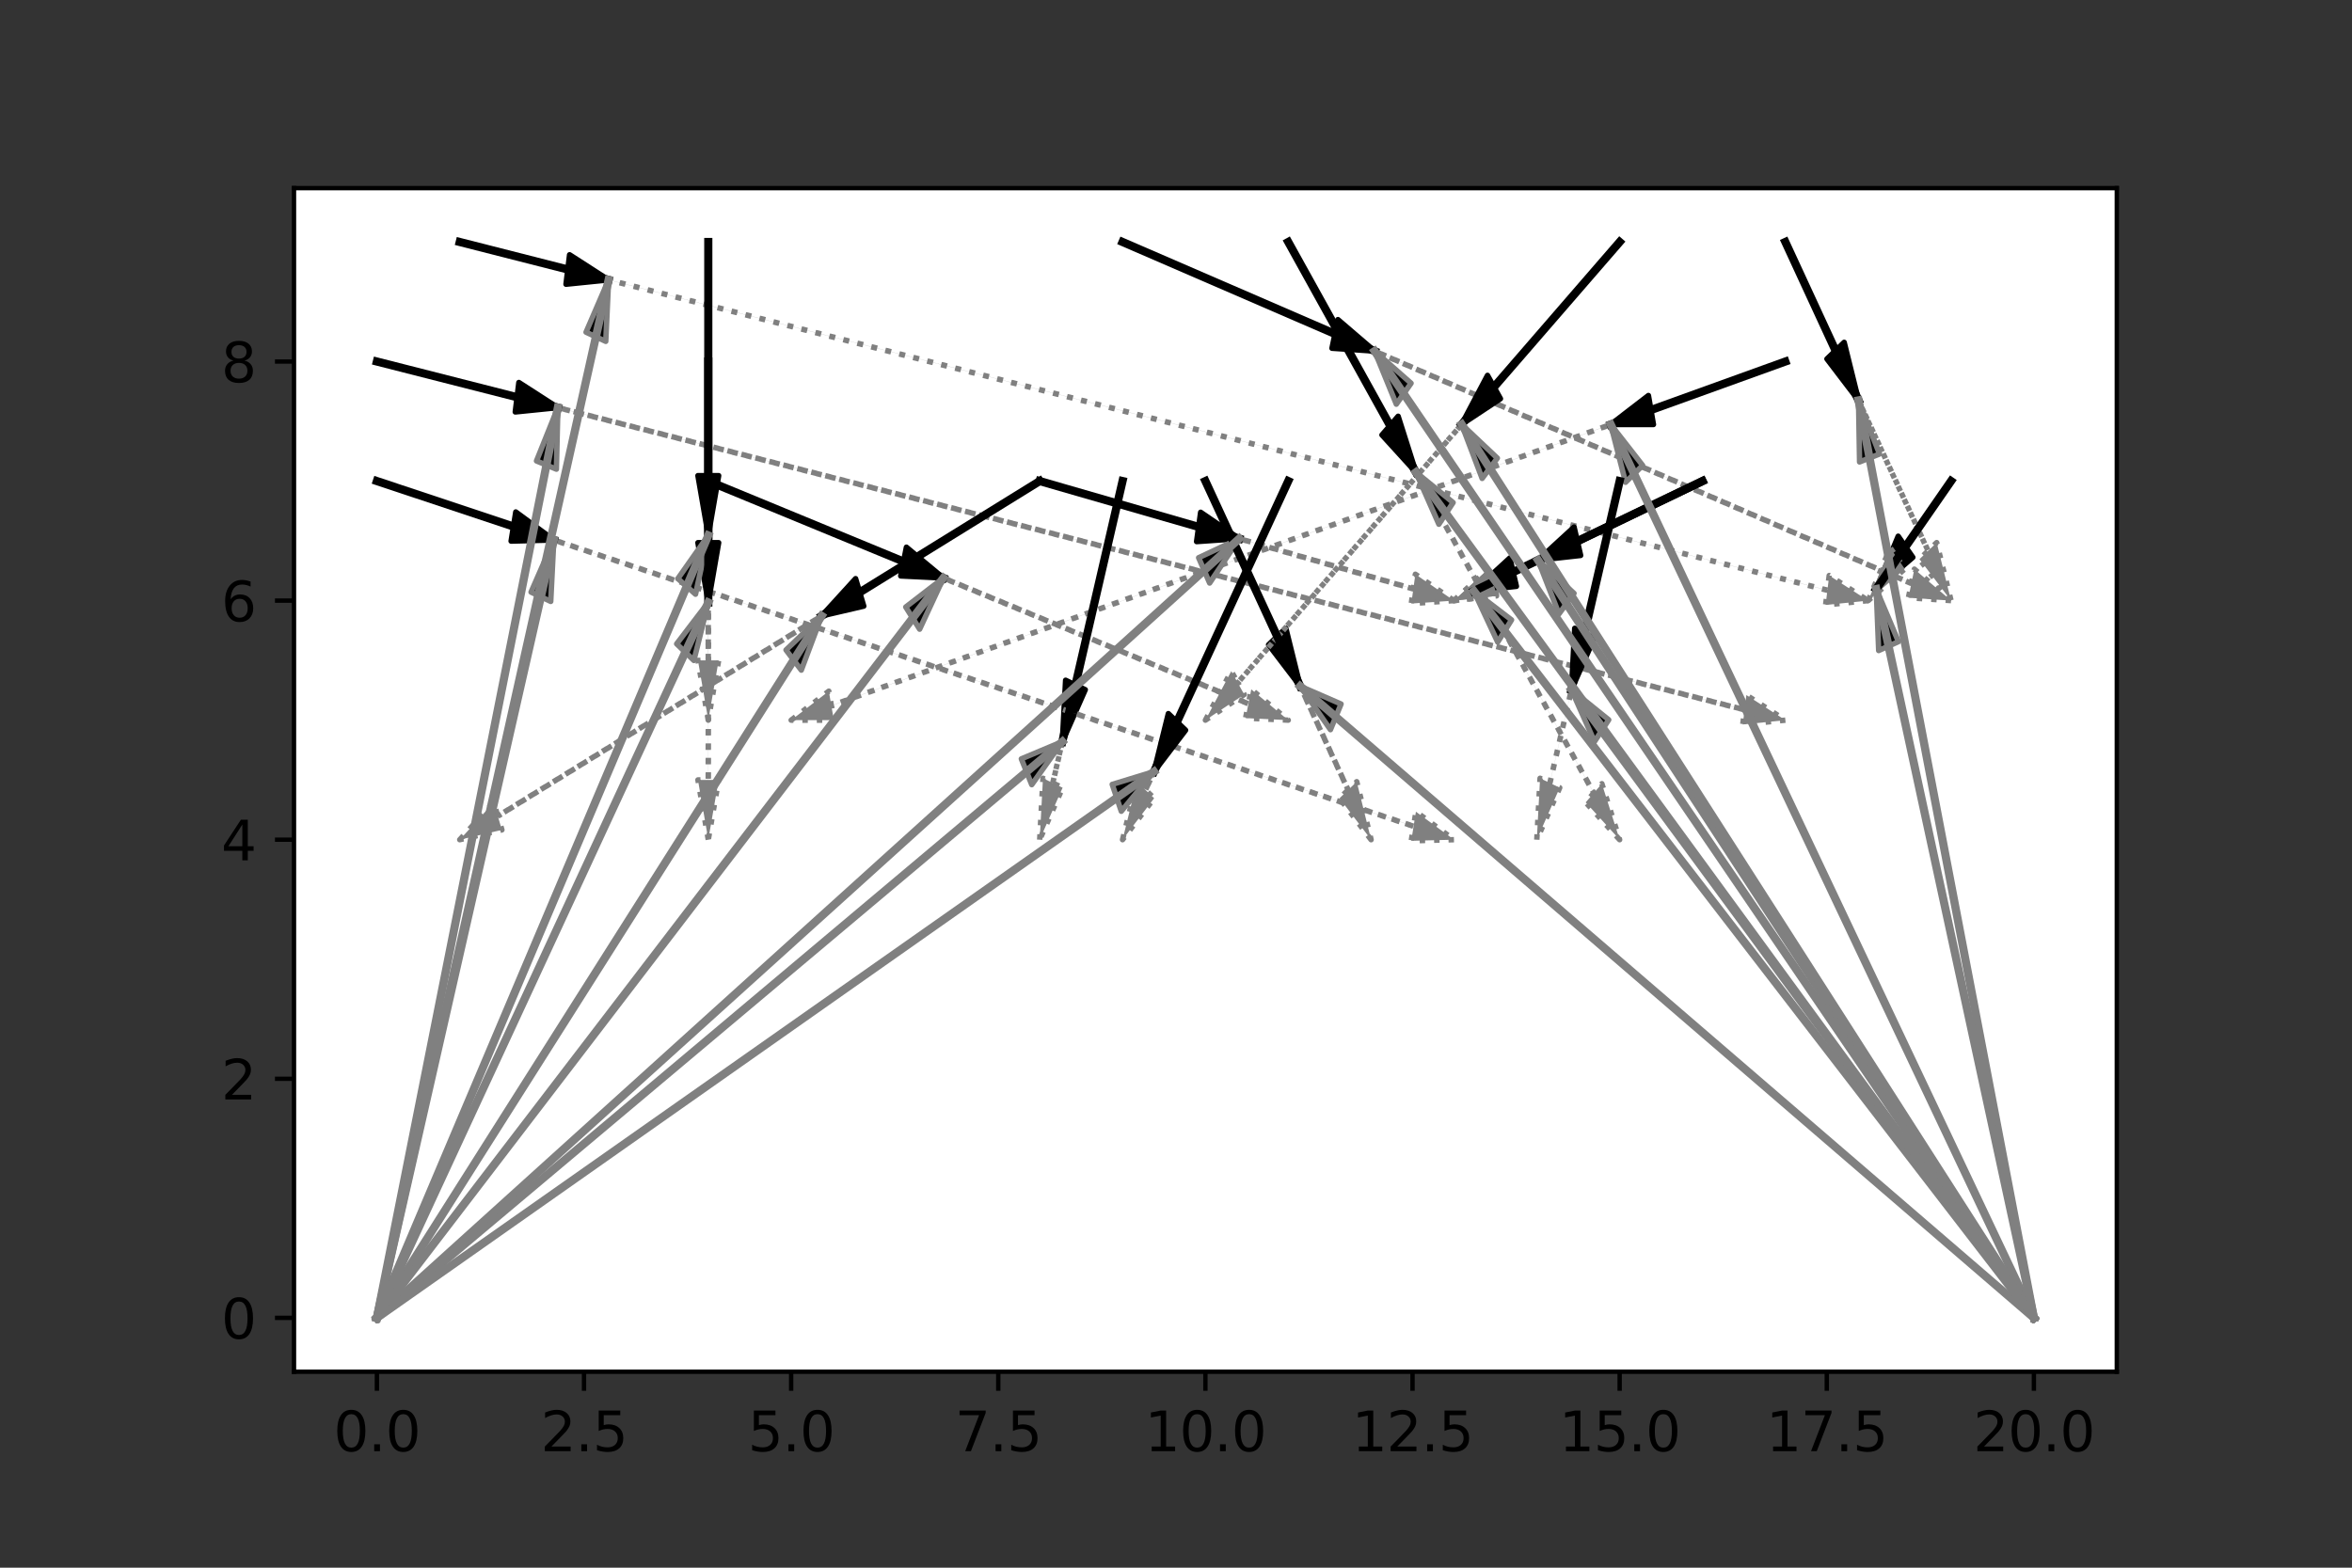 <?xml version="1.0" encoding="utf-8" standalone="no"?>
<!DOCTYPE svg PUBLIC "-//W3C//DTD SVG 1.1//EN"
  "http://www.w3.org/Graphics/SVG/1.1/DTD/svg11.dtd">
<svg xmlns:xlink="http://www.w3.org/1999/xlink" width="432pt" height="288pt" viewBox="0 0 432 288" xmlns="http://www.w3.org/2000/svg" version="1.1">
 <rect x="0" y="0" width="432" height="288" fill="#333333" stroke="none"/>
 <defs>
  <style type="text/css">*{stroke-linejoin: round; stroke-linecap: butt}</style>
 </defs>
 <g id="figure_1">
  <g id="patch_1">
   <path d="M 0 288 
L 432 288 
L 432 0 
L 0 0 
L 0 288 
z
" style="fill: none"/>
  </g>
  <g id="axes_1">
   <g id="patch_2">
    <path d="M 54 252 
L 388.8 252 
L 388.8 34.56 
L 54 34.56 
z
" style="fill: #ffffff"/>
   </g>
   <g id="patch_3">
    <path d="M 195.124 136.254 
L 195.726 124.969 
L 197.523 125.834 
L 206.175 88.374 
L 206.19 88.381 
L 197.538 125.84 
L 199.335 126.705 
z
" clip-path="url(#p46e786ad56)" style="stroke: #000000; stroke-linejoin: miter"/>
   </g>
   <g id="patch_4">
    <path d="M 190.965 154.261 
L 191.567 142.976 
L 193.364 143.84 
L 195.117 136.251 
L 195.131 136.258 
L 193.378 143.847 
L 195.176 144.712 
z
" clip-path="url(#p46e786ad56)" style="fill: #808080; stroke-dasharray: 1,1.65; stroke-dashoffset: 0; stroke: #808080; stroke-linejoin: miter"/>
   </g>
   <g id="patch_5">
    <path d="M 130.095 98.362 
L 128.193 87.381 
L 130.088 87.381 
L 130.088 44.454 
L 130.103 44.454 
L 130.103 87.381 
L 131.997 87.381 
z
" clip-path="url(#p46e786ad56)" style="stroke: #000000; stroke-linejoin: miter"/>
   </g>
   <g id="patch_6">
    <path d="M 130.095 132.3 
L 128.193 121.319 
L 130.088 121.319 
L 130.088 98.362 
L 130.103 98.362 
L 130.103 121.319 
L 131.997 121.319 
z
" clip-path="url(#p46e786ad56)" style="fill: #808080; stroke-dasharray: 1,1.65; stroke-dashoffset: 0; stroke: #808080; stroke-linejoin: miter"/>
   </g>
   <g id="patch_7">
    <path d="M 102.465 74.881 
L 94.642 75.676 
L 94.971 72.984 
L 69.224 66.427 
L 69.227 66.405 
L 94.973 72.962 
L 95.303 70.269 
z
" clip-path="url(#p46e786ad56)" style="stroke: #000000; stroke-linejoin: miter"/>
   </g>
   <g id="patch_8">
    <path d="M 327.922 132.3 
L 320.099 133.095 
L 320.428 130.402 
L 102.464 74.892 
L 102.466 74.87 
L 320.431 130.381 
L 320.76 127.688 
z
" clip-path="url(#p46e786ad56)" style="fill: #808080; stroke-dasharray: 1,1.65; stroke-dashoffset: 0; stroke: #808080; stroke-linejoin: miter"/>
   </g>
   <g id="patch_9">
    <path d="M 227.617 98.956 
L 219.783 99.494 
L 220.154 96.813 
L 190.964 88.388 
L 190.967 88.366 
L 220.157 96.792 
L 220.529 94.111 
z
" clip-path="url(#p46e786ad56)" style="stroke: #000000; stroke-linejoin: miter"/>
   </g>
   <g id="patch_10">
    <path d="M 267.052 110.338 
L 259.218 110.877 
L 259.59 108.196 
L 227.615 98.967 
L 227.618 98.945 
L 259.593 108.174 
L 259.964 105.493 
z
" clip-path="url(#p46e786ad56)" style="fill: #808080; stroke-dasharray: 1,1.65; stroke-dashoffset: 0; stroke: #808080; stroke-linejoin: miter"/>
   </g>
   <g id="patch_11">
    <path d="M 101.721 99.2 
L 93.88 99.405 
L 94.306 96.741 
L 69.224 88.388 
L 69.227 88.366 
L 94.309 96.72 
L 94.735 94.056 
z
" clip-path="url(#p46e786ad56)" style="stroke: #000000; stroke-linejoin: miter"/>
   </g>
   <g id="patch_12">
    <path d="M 267.052 154.261 
L 259.211 154.467 
L 259.637 151.803 
L 101.72 99.21 
L 101.723 99.189 
L 259.64 151.781 
L 260.066 149.117 
z
" clip-path="url(#p46e786ad56)" style="fill: #808080; stroke-dasharray: 1,1.65; stroke-dashoffset: 0; stroke: #808080; stroke-linejoin: miter"/>
   </g>
   <g id="patch_13">
    <path d="M 150.907 113.153 
L 157.151 106.305 
L 157.897 108.818 
L 190.962 88.367 
L 190.968 88.387 
L 157.903 108.838 
L 158.649 111.351 
z
" clip-path="url(#p46e786ad56)" style="stroke: #000000; stroke-linejoin: miter"/>
   </g>
   <g id="patch_14">
    <path d="M 84.443 154.261 
L 90.687 147.412 
L 91.433 149.926 
L 150.904 113.143 
L 150.91 113.163 
L 91.439 149.946 
L 92.186 152.459 
z
" clip-path="url(#p46e786ad56)" style="fill: #808080; stroke-dasharray: 1,1.65; stroke-dashoffset: 0; stroke: #808080; stroke-linejoin: miter"/>
   </g>
   <g id="patch_15">
    <path d="M 130.095 110.679 
L 128.193 99.698 
L 130.088 99.698 
L 130.088 66.416 
L 130.103 66.416 
L 130.103 99.698 
L 131.997 99.698 
z
" clip-path="url(#p46e786ad56)" style="stroke: #000000; stroke-linejoin: miter"/>
   </g>
   <g id="patch_16">
    <path d="M 130.095 154.261 
L 128.193 143.28 
L 130.088 143.28 
L 130.088 110.679 
L 130.103 110.679 
L 130.103 143.28 
L 131.997 143.28 
z
" clip-path="url(#p46e786ad56)" style="fill: #808080; stroke-dasharray: 1,1.65; stroke-dashoffset: 0; stroke: #808080; stroke-linejoin: miter"/>
   </g>
   <g id="patch_17">
    <path d="M 173.279 106.183 
L 165.44 105.806 
L 165.961 103.177 
L 130.093 88.388 
L 130.097 88.367 
L 165.965 103.156 
L 166.485 100.527 
z
" clip-path="url(#p46e786ad56)" style="stroke: #000000; stroke-linejoin: miter"/>
   </g>
   <g id="patch_18">
    <path d="M 236.617 132.3 
L 228.779 131.923 
L 229.299 129.294 
L 173.277 106.194 
L 173.281 106.173 
L 229.304 129.273 
L 229.824 126.644 
z
" clip-path="url(#p46e786ad56)" style="fill: #808080; stroke-dasharray: 1,1.65; stroke-dashoffset: 0; stroke: #808080; stroke-linejoin: miter"/>
   </g>
   <g id="patch_19">
    <path d="M 211.958 141.758 
L 214.596 131.099 
L 216.172 132.616 
L 236.611 88.371 
L 236.624 88.383 
L 216.185 132.628 
L 217.761 134.145 
z
" clip-path="url(#p46e786ad56)" style="stroke: #000000; stroke-linejoin: miter"/>
   </g>
   <g id="patch_20">
    <path d="M 206.183 154.261 
L 208.82 143.602 
L 210.397 145.119 
L 211.952 141.752 
L 211.964 141.765 
L 210.409 145.131 
L 211.986 146.647 
z
" clip-path="url(#p46e786ad56)" style="fill: #808080; stroke-dasharray: 1,1.65; stroke-dashoffset: 0; stroke: #808080; stroke-linejoin: miter"/>
   </g>
   <g id="patch_21">
    <path d="M 111.784 51.418 
L 103.96 52.213 
L 104.29 49.52 
L 84.442 44.465 
L 84.444 44.444 
L 104.292 49.498 
L 104.621 46.806 
z
" clip-path="url(#p46e786ad56)" style="stroke: #000000; stroke-linejoin: miter"/>
   </g>
   <g id="patch_22">
    <path d="M 343.14 110.338 
L 335.316 111.134 
L 335.645 108.441 
L 111.783 51.428 
L 111.785 51.407 
L 335.648 108.419 
L 335.977 105.727 
z
" clip-path="url(#p46e786ad56)" style="fill: #808080; stroke-dasharray: 1,1.65; stroke-dashoffset: 0; stroke: #808080; stroke-linejoin: miter"/>
   </g>
   <g id="patch_23">
    <path d="M 288.634 126.709 
L 289.235 115.424 
L 291.032 116.288 
L 297.48 88.374 
L 297.494 88.381 
L 291.047 116.295 
L 292.844 117.16 
z
" clip-path="url(#p46e786ad56)" style="stroke: #000000; stroke-linejoin: miter"/>
   </g>
   <g id="patch_24">
    <path d="M 282.27 154.261 
L 282.871 142.976 
L 284.669 143.84 
L 288.626 126.705 
L 288.641 126.712 
L 284.683 143.847 
L 286.48 144.712 
z
" clip-path="url(#p46e786ad56)" style="fill: #808080; stroke-dasharray: 1,1.65; stroke-dashoffset: 0; stroke: #808080; stroke-linejoin: miter"/>
   </g>
   <g id="patch_25">
    <path d="M 341.363 73.551 
L 335.56 65.937 
L 337.136 64.421 
L 327.916 44.461 
L 327.928 44.448 
L 337.149 64.408 
L 338.725 62.892 
z
" clip-path="url(#p46e786ad56)" style="stroke: #000000; stroke-linejoin: miter"/>
   </g>
   <g id="patch_26">
    <path d="M 358.357 110.338 
L 352.554 102.725 
L 354.13 101.208 
L 341.357 73.557 
L 341.37 73.545 
L 354.143 101.196 
L 355.719 99.679 
z
" clip-path="url(#p46e786ad56)" style="fill: #808080; stroke-dasharray: 1,1.65; stroke-dashoffset: 0; stroke: #808080; stroke-linejoin: miter"/>
   </g>
   <g id="patch_27">
    <path d="M 282.501 102.907 
L 289.118 96.83 
L 289.717 99.424 
L 312.702 88.367 
L 312.707 88.388 
L 289.722 99.445 
L 290.321 102.039 
z
" clip-path="url(#p46e786ad56)" style="stroke: #000000; stroke-linejoin: miter"/>
   </g>
   <g id="patch_28">
    <path d="M 267.052 110.338 
L 273.669 104.262 
L 274.268 106.856 
L 282.498 102.896 
L 282.503 102.917 
L 274.273 106.876 
L 274.872 109.47 
z
" clip-path="url(#p46e786ad56)" style="fill: #808080; stroke-dasharray: 1,1.65; stroke-dashoffset: 0; stroke: #808080; stroke-linejoin: miter"/>
   </g>
   <g id="patch_29">
    <path d="M 295.85 77.987 
L 302.771 72.661 
L 303.23 75.313 
L 327.92 66.405 
L 327.924 66.426 
L 303.234 75.334 
L 303.693 77.987 
z
" clip-path="url(#p46e786ad56)" style="stroke: #000000; stroke-linejoin: miter"/>
   </g>
   <g id="patch_30">
    <path d="M 145.313 132.3 
L 152.233 126.973 
L 152.692 129.626 
L 295.849 77.976 
L 295.852 77.998 
L 152.696 129.647 
L 153.156 132.3 
z
" clip-path="url(#p46e786ad56)" style="fill: #808080; stroke-dasharray: 1,1.65; stroke-dashoffset: 0; stroke: #808080; stroke-linejoin: miter"/>
   </g>
   <g id="patch_31">
    <path d="M 252.486 64.501 
L 244.651 63.975 
L 245.196 61.357 
L 206.18 44.465 
L 206.185 44.444 
L 245.2 61.336 
L 245.744 58.717 
z
" clip-path="url(#p46e786ad56)" style="stroke: #000000; stroke-linejoin: miter"/>
   </g>
   <g id="patch_32">
    <path d="M 358.357 110.338 
L 350.523 109.813 
L 351.067 107.194 
L 252.483 64.512 
L 252.488 64.491 
L 351.071 107.173 
L 351.616 104.554 
z
" clip-path="url(#p46e786ad56)" style="fill: #808080; stroke-dasharray: 1,1.65; stroke-dashoffset: 0; stroke: #808080; stroke-linejoin: miter"/>
   </g>
   <g id="patch_33">
    <path d="M 238.81 126.065 
L 233.006 118.451 
L 234.583 116.935 
L 221.394 88.383 
L 221.406 88.371 
L 234.596 116.922 
L 236.172 115.406 
z
" clip-path="url(#p46e786ad56)" style="stroke: #000000; stroke-linejoin: miter"/>
   </g>
   <g id="patch_34">
    <path d="M 251.835 154.261 
L 246.032 146.647 
L 247.608 145.131 
L 238.803 126.071 
L 238.816 126.059 
L 247.621 145.119 
L 249.197 143.602 
z
" clip-path="url(#p46e786ad56)" style="fill: #808080; stroke-dasharray: 1,1.65; stroke-dashoffset: 0; stroke: #808080; stroke-linejoin: miter"/>
   </g>
   <g id="patch_35">
    <path d="M 344.612 108.214 
L 348.647 98.508 
L 349.987 100.441 
L 358.352 88.369 
L 358.362 88.385 
L 349.997 100.457 
L 351.337 102.39 
z
" clip-path="url(#p46e786ad56)" style="stroke: #000000; stroke-linejoin: miter"/>
   </g>
   <g id="patch_36">
    <path d="M 343.14 110.338 
L 347.175 100.633 
L 348.514 102.566 
L 344.607 108.206 
L 344.617 108.221 
L 348.525 102.582 
L 349.865 104.515 
z
" clip-path="url(#p46e786ad56)" style="fill: #808080; stroke-dasharray: 1,1.65; stroke-dashoffset: 0; stroke: #808080; stroke-linejoin: miter"/>
   </g>
   <g id="patch_37">
    <path d="M 270.702 108.583 
L 277.319 102.506 
L 277.918 105.1 
L 312.702 88.367 
L 312.707 88.388 
L 277.923 105.121 
L 278.522 107.715 
z
" clip-path="url(#p46e786ad56)" style="stroke: #000000; stroke-linejoin: miter"/>
   </g>
   <g id="patch_38">
    <path d="M 267.052 110.338 
L 273.669 104.262 
L 274.268 106.856 
L 270.7 108.572 
L 270.705 108.593 
L 274.273 106.876 
L 274.872 109.47 
z
" clip-path="url(#p46e786ad56)" style="fill: #808080; stroke-dasharray: 1,1.65; stroke-dashoffset: 0; stroke: #808080; stroke-linejoin: miter"/>
   </g>
   <g id="patch_39">
    <path d="M 268.463 77.964 
L 273.216 68.96 
L 274.4 71.095 
L 297.482 44.446 
L 297.492 44.463 
L 274.409 71.113 
L 275.593 73.248 
z
" clip-path="url(#p46e786ad56)" style="stroke: #000000; stroke-linejoin: miter"/>
   </g>
   <g id="patch_40">
    <path d="M 221.4 132.3 
L 226.153 123.297 
L 227.337 125.432 
L 268.459 77.955 
L 268.468 77.972 
L 227.346 125.449 
L 228.53 127.584 
z
" clip-path="url(#p46e786ad56)" style="fill: #808080; stroke-dasharray: 1,1.65; stroke-dashoffset: 0; stroke: #808080; stroke-linejoin: miter"/>
   </g>
   <g id="patch_41">
    <path d="M 260.07 86.762 
L 253.832 79.903 
L 255.311 78.195 
L 236.611 44.461 
L 236.623 44.448 
L 255.323 78.181 
L 256.802 76.473 
z
" clip-path="url(#p46e786ad56)" style="stroke: #000000; stroke-linejoin: miter"/>
   </g>
   <g id="patch_42">
    <path d="M 297.487 154.261 
L 291.249 147.402 
L 292.728 145.694 
L 260.064 86.769 
L 260.076 86.755 
L 292.74 145.68 
L 294.219 143.972 
z
" clip-path="url(#p46e786ad56)" style="fill: #808080; stroke-dasharray: 1,1.65; stroke-dashoffset: 0; stroke: #808080; stroke-linejoin: miter"/>
   </g>
   <g id="patch_43">
    <path d="M 195.124 136.254 
L 189.507 144.154 
L 188.554 141.791 
L 69.229 242.116 
L 69.222 242.097 
L 188.546 141.772 
L 187.592 139.41 
z
" clip-path="url(#p46e786ad56)" style="stroke: #808080; stroke-linejoin: miter"/>
   </g>
   <g id="patch_44">
    <path d="M 130.095 98.362 
L 127.751 109.163 
L 126.134 107.737 
L 69.232 242.112 
L 69.219 242.101 
L 126.121 107.726 
L 124.505 106.3 
z
" clip-path="url(#p46e786ad56)" style="stroke: #808080; stroke-linejoin: miter"/>
   </g>
   <g id="patch_45">
    <path d="M 102.465 74.881 
L 102.195 86.193 
L 100.374 85.439 
L 69.233 242.11 
L 69.218 242.103 
L 100.36 85.433 
L 98.539 84.679 
z
" clip-path="url(#p46e786ad56)" style="stroke: #808080; stroke-linejoin: miter"/>
   </g>
   <g id="patch_46">
    <path d="M 227.617 98.956 
L 222.178 107.111 
L 221.172 104.793 
L 69.23 242.116 
L 69.221 242.097 
L 221.164 104.775 
L 220.158 102.457 
z
" clip-path="url(#p46e786ad56)" style="stroke: #808080; stroke-linejoin: miter"/>
   </g>
   <g id="patch_47">
    <path d="M 101.721 99.2 
L 101.156 110.489 
L 99.356 109.636 
L 69.233 242.11 
L 69.218 242.103 
L 99.342 109.629 
L 97.542 108.777 
z
" clip-path="url(#p46e786ad56)" style="stroke: #808080; stroke-linejoin: miter"/>
   </g>
   <g id="patch_48">
    <path d="M 150.907 113.153 
L 147.177 123.11 
L 145.779 121.265 
L 69.231 242.114 
L 69.22 242.099 
L 145.767 121.251 
L 144.369 119.406 
z
" clip-path="url(#p46e786ad56)" style="stroke: #808080; stroke-linejoin: miter"/>
   </g>
   <g id="patch_49">
    <path d="M 130.095 110.679 
L 127.449 121.334 
L 125.873 119.814 
L 69.232 242.113 
L 69.219 242.1 
L 125.861 119.802 
L 124.286 118.283 
z
" clip-path="url(#p46e786ad56)" style="stroke: #808080; stroke-linejoin: miter"/>
   </g>
   <g id="patch_50">
    <path d="M 173.279 106.183 
L 168.914 115.587 
L 167.643 113.56 
L 69.231 242.115 
L 69.22 242.098 
L 167.633 113.544 
L 166.361 111.517 
z
" clip-path="url(#p46e786ad56)" style="stroke: #808080; stroke-linejoin: miter"/>
   </g>
   <g id="patch_51">
    <path d="M 211.958 141.758 
L 205.951 149.035 
L 205.121 146.577 
L 69.229 242.116 
L 69.222 242.097 
L 205.115 146.558 
L 204.285 144.1 
z
" clip-path="url(#p46e786ad56)" style="stroke: #808080; stroke-linejoin: miter"/>
   </g>
   <g id="patch_52">
    <path d="M 111.784 51.418 
L 111.262 62.711 
L 109.458 61.873 
L 69.233 242.11 
L 69.218 242.103 
L 109.444 61.866 
L 107.641 61.028 
z
" clip-path="url(#p46e786ad56)" style="stroke: #808080; stroke-linejoin: miter"/>
   </g>
   <g id="patch_53">
    <path d="M 288.634 126.709 
L 295.478 132.237 
L 294.179 134.227 
L 373.58 242.098 
L 373.569 242.114 
L 294.169 134.243 
L 292.87 136.234 
z
" clip-path="url(#p46e786ad56)" style="stroke: #808080; stroke-linejoin: miter"/>
   </g>
   <g id="patch_54">
    <path d="M 341.363 73.551 
L 345.22 83.407 
L 343.393 84.134 
L 373.582 242.104 
L 373.567 242.109 
L 343.379 84.139 
L 341.552 84.866 
z
" clip-path="url(#p46e786ad56)" style="stroke: #808080; stroke-linejoin: miter"/>
   </g>
   <g id="patch_55">
    <path d="M 282.501 102.907 
L 289.108 109.006 
L 287.73 110.883 
L 373.58 242.099 
L 373.569 242.114 
L 287.719 110.898 
L 286.341 112.776 
z
" clip-path="url(#p46e786ad56)" style="stroke: #808080; stroke-linejoin: miter"/>
   </g>
   <g id="patch_56">
    <path d="M 295.85 77.987 
L 301.714 85.504 
L 300.15 87.046 
L 373.581 242.1 
L 373.568 242.113 
L 300.137 87.059 
L 298.573 88.602 
z
" clip-path="url(#p46e786ad56)" style="stroke: #808080; stroke-linejoin: miter"/>
   </g>
   <g id="patch_57">
    <path d="M 252.486 64.501 
L 259.178 70.403 
L 257.827 72.321 
L 373.58 242.099 
L 373.569 242.114 
L 257.817 72.336 
L 256.466 74.254 
z
" clip-path="url(#p46e786ad56)" style="stroke: #808080; stroke-linejoin: miter"/>
   </g>
   <g id="patch_58">
    <path d="M 238.81 126.065 
L 246.318 129.334 
L 245.348 131.682 
L 373.578 242.097 
L 373.571 242.116 
L 245.34 131.701 
L 244.369 134.049 
z
" clip-path="url(#p46e786ad56)" style="stroke: #808080; stroke-linejoin: miter"/>
   </g>
   <g id="patch_59">
    <path d="M 344.612 108.214 
L 348.695 117.877 
L 346.887 118.692 
L 373.582 242.103 
L 373.567 242.11 
L 346.872 118.699 
L 345.063 119.513 
z
" clip-path="url(#p46e786ad56)" style="stroke: #808080; stroke-linejoin: miter"/>
   </g>
   <g id="patch_60">
    <path d="M 270.702 108.583 
L 277.631 113.884 
L 276.365 115.917 
L 373.58 242.098 
L 373.569 242.115 
L 276.354 115.934 
L 275.087 117.967 
z
" clip-path="url(#p46e786ad56)" style="stroke: #808080; stroke-linejoin: miter"/>
   </g>
   <g id="patch_61">
    <path d="M 268.463 77.964 
L 275.024 84.165 
L 273.633 86.02 
L 373.58 242.099 
L 373.569 242.114 
L 273.622 86.035 
L 272.23 87.891 
z
" clip-path="url(#p46e786ad56)" style="stroke: #808080; stroke-linejoin: miter"/>
   </g>
   <g id="patch_62">
    <path d="M 260.07 86.762 
L 266.9 92.326 
L 265.596 94.31 
L 373.58 242.099 
L 373.569 242.114 
L 265.586 94.326 
L 264.282 96.31 
z
" clip-path="url(#p46e786ad56)" style="stroke: #808080; stroke-linejoin: miter"/>
   </g>
   <g id="matplotlib.axis_1">
    <g id="xtick_1">
     <g id="line2d_1">
      <defs>
       <path id="mc07f6ea174" d="M 0 0 
L 0 3.5 
" style="stroke: #000000; stroke-width: 0.8"/>
      </defs>
      <g>
       <use xlink:href="#mc07f6ea174" x="69.225" y="252" style="stroke: #000000; stroke-width: 0.8"/>
      </g>
     </g>
     <g id="text_1">
      <!-- 0.0 -->
      <g transform="translate(61.274 266.598)scale(0.1 -0.1)">
       <defs>
        <path id="DejaVuSans-30" d="M 2034 4250 
Q 1547 4250 1301 3770 
Q 1056 3291 1056 2328 
Q 1056 1369 1301 889 
Q 1547 409 2034 409 
Q 2525 409 2770 889 
Q 3016 1369 3016 2328 
Q 3016 3291 2770 3770 
Q 2525 4250 2034 4250 
z
M 2034 4750 
Q 2819 4750 3233 4129 
Q 3647 3509 3647 2328 
Q 3647 1150 3233 529 
Q 2819 -91 2034 -91 
Q 1250 -91 836 529 
Q 422 1150 422 2328 
Q 422 3509 836 4129 
Q 1250 4750 2034 4750 
z
" transform="scale(0.016)"/>
        <path id="DejaVuSans-2e" d="M 684 794 
L 1344 794 
L 1344 0 
L 684 0 
L 684 794 
z
" transform="scale(0.016)"/>
       </defs>
       <use xlink:href="#DejaVuSans-30"/>
       <use xlink:href="#DejaVuSans-2e" x="63.623"/>
       <use xlink:href="#DejaVuSans-30" x="95.41"/>
      </g>
     </g>
    </g>
    <g id="xtick_2">
     <g id="line2d_2">
      <g>
       <use xlink:href="#mc07f6ea174" x="107.269" y="252" style="stroke: #000000; stroke-width: 0.8"/>
      </g>
     </g>
     <g id="text_2">
      <!-- 2.5 -->
      <g transform="translate(99.318 266.598)scale(0.1 -0.1)">
       <defs>
        <path id="DejaVuSans-32" d="M 1228 531 
L 3431 531 
L 3431 0 
L 469 0 
L 469 531 
Q 828 903 1448 1529 
Q 2069 2156 2228 2338 
Q 2531 2678 2651 2914 
Q 2772 3150 2772 3378 
Q 2772 3750 2511 3984 
Q 2250 4219 1831 4219 
Q 1534 4219 1204 4116 
Q 875 4013 500 3803 
L 500 4441 
Q 881 4594 1212 4672 
Q 1544 4750 1819 4750 
Q 2544 4750 2975 4387 
Q 3406 4025 3406 3419 
Q 3406 3131 3298 2873 
Q 3191 2616 2906 2266 
Q 2828 2175 2409 1742 
Q 1991 1309 1228 531 
z
" transform="scale(0.016)"/>
        <path id="DejaVuSans-35" d="M 691 4666 
L 3169 4666 
L 3169 4134 
L 1269 4134 
L 1269 2991 
Q 1406 3038 1543 3061 
Q 1681 3084 1819 3084 
Q 2600 3084 3056 2656 
Q 3513 2228 3513 1497 
Q 3513 744 3044 326 
Q 2575 -91 1722 -91 
Q 1428 -91 1123 -41 
Q 819 9 494 109 
L 494 744 
Q 775 591 1075 516 
Q 1375 441 1709 441 
Q 2250 441 2565 725 
Q 2881 1009 2881 1497 
Q 2881 1984 2565 2268 
Q 2250 2553 1709 2553 
Q 1456 2553 1204 2497 
Q 953 2441 691 2322 
L 691 4666 
z
" transform="scale(0.016)"/>
       </defs>
       <use xlink:href="#DejaVuSans-32"/>
       <use xlink:href="#DejaVuSans-2e" x="63.623"/>
       <use xlink:href="#DejaVuSans-35" x="95.41"/>
      </g>
     </g>
    </g>
    <g id="xtick_3">
     <g id="line2d_3">
      <g>
       <use xlink:href="#mc07f6ea174" x="145.313" y="252" style="stroke: #000000; stroke-width: 0.8"/>
      </g>
     </g>
     <g id="text_3">
      <!-- 5.0 -->
      <g transform="translate(137.361 266.598)scale(0.1 -0.1)">
       <use xlink:href="#DejaVuSans-35"/>
       <use xlink:href="#DejaVuSans-2e" x="63.623"/>
       <use xlink:href="#DejaVuSans-30" x="95.41"/>
      </g>
     </g>
    </g>
    <g id="xtick_4">
     <g id="line2d_4">
      <g>
       <use xlink:href="#mc07f6ea174" x="183.356" y="252" style="stroke: #000000; stroke-width: 0.8"/>
      </g>
     </g>
     <g id="text_4">
      <!-- 7.5 -->
      <g transform="translate(175.405 266.598)scale(0.1 -0.1)">
       <defs>
        <path id="DejaVuSans-37" d="M 525 4666 
L 3525 4666 
L 3525 4397 
L 1831 0 
L 1172 0 
L 2766 4134 
L 525 4134 
L 525 4666 
z
" transform="scale(0.016)"/>
       </defs>
       <use xlink:href="#DejaVuSans-37"/>
       <use xlink:href="#DejaVuSans-2e" x="63.623"/>
       <use xlink:href="#DejaVuSans-35" x="95.41"/>
      </g>
     </g>
    </g>
    <g id="xtick_5">
     <g id="line2d_5">
      <g>
       <use xlink:href="#mc07f6ea174" x="221.4" y="252" style="stroke: #000000; stroke-width: 0.8"/>
      </g>
     </g>
     <g id="text_5">
      <!-- 10.0 -->
      <g transform="translate(210.267 266.598)scale(0.1 -0.1)">
       <defs>
        <path id="DejaVuSans-31" d="M 794 531 
L 1825 531 
L 1825 4091 
L 703 3866 
L 703 4441 
L 1819 4666 
L 2450 4666 
L 2450 531 
L 3481 531 
L 3481 0 
L 794 0 
L 794 531 
z
" transform="scale(0.016)"/>
       </defs>
       <use xlink:href="#DejaVuSans-31"/>
       <use xlink:href="#DejaVuSans-30" x="63.623"/>
       <use xlink:href="#DejaVuSans-2e" x="127.246"/>
       <use xlink:href="#DejaVuSans-30" x="159.033"/>
      </g>
     </g>
    </g>
    <g id="xtick_6">
     <g id="line2d_6">
      <g>
       <use xlink:href="#mc07f6ea174" x="259.444" y="252" style="stroke: #000000; stroke-width: 0.8"/>
      </g>
     </g>
     <g id="text_6">
      <!-- 12.5 -->
      <g transform="translate(248.311 266.598)scale(0.1 -0.1)">
       <use xlink:href="#DejaVuSans-31"/>
       <use xlink:href="#DejaVuSans-32" x="63.623"/>
       <use xlink:href="#DejaVuSans-2e" x="127.246"/>
       <use xlink:href="#DejaVuSans-35" x="159.033"/>
      </g>
     </g>
    </g>
    <g id="xtick_7">
     <g id="line2d_7">
      <g>
       <use xlink:href="#mc07f6ea174" x="297.487" y="252" style="stroke: #000000; stroke-width: 0.8"/>
      </g>
     </g>
     <g id="text_7">
      <!-- 15.0 -->
      <g transform="translate(286.354 266.598)scale(0.1 -0.1)">
       <use xlink:href="#DejaVuSans-31"/>
       <use xlink:href="#DejaVuSans-35" x="63.623"/>
       <use xlink:href="#DejaVuSans-2e" x="127.246"/>
       <use xlink:href="#DejaVuSans-30" x="159.033"/>
      </g>
     </g>
    </g>
    <g id="xtick_8">
     <g id="line2d_8">
      <g>
       <use xlink:href="#mc07f6ea174" x="335.531" y="252" style="stroke: #000000; stroke-width: 0.8"/>
      </g>
     </g>
     <g id="text_8">
      <!-- 17.5 -->
      <g transform="translate(324.398 266.598)scale(0.1 -0.1)">
       <use xlink:href="#DejaVuSans-31"/>
       <use xlink:href="#DejaVuSans-37" x="63.623"/>
       <use xlink:href="#DejaVuSans-2e" x="127.246"/>
       <use xlink:href="#DejaVuSans-35" x="159.033"/>
      </g>
     </g>
    </g>
    <g id="xtick_9">
     <g id="line2d_9">
      <g>
       <use xlink:href="#mc07f6ea174" x="373.574" y="252" style="stroke: #000000; stroke-width: 0.8"/>
      </g>
     </g>
     <g id="text_9">
      <!-- 20.0 -->
      <g transform="translate(362.442 266.598)scale(0.1 -0.1)">
       <use xlink:href="#DejaVuSans-32"/>
       <use xlink:href="#DejaVuSans-30" x="63.623"/>
       <use xlink:href="#DejaVuSans-2e" x="127.246"/>
       <use xlink:href="#DejaVuSans-30" x="159.033"/>
      </g>
     </g>
    </g>
   </g>
   <g id="matplotlib.axis_2">
    <g id="ytick_1">
     <g id="line2d_10">
      <defs>
       <path id="m400293631a" d="M 0 0 
L -3.5 0 
" style="stroke: #000000; stroke-width: 0.8"/>
      </defs>
      <g>
       <use xlink:href="#m400293631a" x="54" y="242.106" style="stroke: #000000; stroke-width: 0.8"/>
      </g>
     </g>
     <g id="text_10">
      <!-- 0 -->
      <g transform="translate(40.638 245.906)scale(0.1 -0.1)">
       <use xlink:href="#DejaVuSans-30"/>
      </g>
     </g>
    </g>
    <g id="ytick_2">
     <g id="line2d_11">
      <g>
       <use xlink:href="#m400293631a" x="54" y="198.184" style="stroke: #000000; stroke-width: 0.8"/>
      </g>
     </g>
     <g id="text_11">
      <!-- 2 -->
      <g transform="translate(40.638 201.983)scale(0.1 -0.1)">
       <use xlink:href="#DejaVuSans-32"/>
      </g>
     </g>
    </g>
    <g id="ytick_3">
     <g id="line2d_12">
      <g>
       <use xlink:href="#m400293631a" x="54" y="154.261" style="stroke: #000000; stroke-width: 0.8"/>
      </g>
     </g>
     <g id="text_12">
      <!-- 4 -->
      <g transform="translate(40.638 158.06)scale(0.1 -0.1)">
       <defs>
        <path id="DejaVuSans-34" d="M 2419 4116 
L 825 1625 
L 2419 1625 
L 2419 4116 
z
M 2253 4666 
L 3047 4666 
L 3047 1625 
L 3713 1625 
L 3713 1100 
L 3047 1100 
L 3047 0 
L 2419 0 
L 2419 1100 
L 313 1100 
L 313 1709 
L 2253 4666 
z
" transform="scale(0.016)"/>
       </defs>
       <use xlink:href="#DejaVuSans-34"/>
      </g>
     </g>
    </g>
    <g id="ytick_4">
     <g id="line2d_13">
      <g>
       <use xlink:href="#m400293631a" x="54" y="110.338" style="stroke: #000000; stroke-width: 0.8"/>
      </g>
     </g>
     <g id="text_13">
      <!-- 6 -->
      <g transform="translate(40.638 114.138)scale(0.1 -0.1)">
       <defs>
        <path id="DejaVuSans-36" d="M 2113 2584 
Q 1688 2584 1439 2293 
Q 1191 2003 1191 1497 
Q 1191 994 1439 701 
Q 1688 409 2113 409 
Q 2538 409 2786 701 
Q 3034 994 3034 1497 
Q 3034 2003 2786 2293 
Q 2538 2584 2113 2584 
z
M 3366 4563 
L 3366 3988 
Q 3128 4100 2886 4159 
Q 2644 4219 2406 4219 
Q 1781 4219 1451 3797 
Q 1122 3375 1075 2522 
Q 1259 2794 1537 2939 
Q 1816 3084 2150 3084 
Q 2853 3084 3261 2657 
Q 3669 2231 3669 1497 
Q 3669 778 3244 343 
Q 2819 -91 2113 -91 
Q 1303 -91 875 529 
Q 447 1150 447 2328 
Q 447 3434 972 4092 
Q 1497 4750 2381 4750 
Q 2619 4750 2861 4703 
Q 3103 4656 3366 4563 
z
" transform="scale(0.016)"/>
       </defs>
       <use xlink:href="#DejaVuSans-36"/>
      </g>
     </g>
    </g>
    <g id="ytick_5">
     <g id="line2d_14">
      <g>
       <use xlink:href="#m400293631a" x="54" y="66.416" style="stroke: #000000; stroke-width: 0.8"/>
      </g>
     </g>
     <g id="text_14">
      <!-- 8 -->
      <g transform="translate(40.638 70.215)scale(0.1 -0.1)">
       <defs>
        <path id="DejaVuSans-38" d="M 2034 2216 
Q 1584 2216 1326 1975 
Q 1069 1734 1069 1313 
Q 1069 891 1326 650 
Q 1584 409 2034 409 
Q 2484 409 2743 651 
Q 3003 894 3003 1313 
Q 3003 1734 2745 1975 
Q 2488 2216 2034 2216 
z
M 1403 2484 
Q 997 2584 770 2862 
Q 544 3141 544 3541 
Q 544 4100 942 4425 
Q 1341 4750 2034 4750 
Q 2731 4750 3128 4425 
Q 3525 4100 3525 3541 
Q 3525 3141 3298 2862 
Q 3072 2584 2669 2484 
Q 3125 2378 3379 2068 
Q 3634 1759 3634 1313 
Q 3634 634 3220 271 
Q 2806 -91 2034 -91 
Q 1263 -91 848 271 
Q 434 634 434 1313 
Q 434 1759 690 2068 
Q 947 2378 1403 2484 
z
M 1172 3481 
Q 1172 3119 1398 2916 
Q 1625 2713 2034 2713 
Q 2441 2713 2670 2916 
Q 2900 3119 2900 3481 
Q 2900 3844 2670 4047 
Q 2441 4250 2034 4250 
Q 1625 4250 1398 4047 
Q 1172 3844 1172 3481 
z
" transform="scale(0.016)"/>
       </defs>
       <use xlink:href="#DejaVuSans-38"/>
      </g>
     </g>
    </g>
   </g>
   <g id="line2d_15">
    <path d="M 206.183 88.377 
L 195.124 136.254 
" clip-path="url(#p46e786ad56)" style="fill: none; stroke: #000000; stroke-width: 1.5; stroke-linecap: square"/>
   </g>
   <g id="line2d_16">
    <path d="M 130.095 44.454 
L 130.095 98.362 
" clip-path="url(#p46e786ad56)" style="fill: none; stroke: #000000; stroke-width: 1.5; stroke-linecap: square"/>
   </g>
   <g id="line2d_17">
    <path d="M 69.225 66.416 
L 102.465 74.881 
" clip-path="url(#p46e786ad56)" style="fill: none; stroke: #000000; stroke-width: 1.5; stroke-linecap: square"/>
   </g>
   <g id="line2d_18">
    <path d="M 190.965 88.377 
L 227.617 98.956 
" clip-path="url(#p46e786ad56)" style="fill: none; stroke: #000000; stroke-width: 1.5; stroke-linecap: square"/>
   </g>
   <g id="line2d_19">
    <path d="M 69.225 88.377 
L 101.721 99.2 
" clip-path="url(#p46e786ad56)" style="fill: none; stroke: #000000; stroke-width: 1.5; stroke-linecap: square"/>
   </g>
   <g id="line2d_20">
    <path d="M 190.965 88.377 
L 150.907 113.153 
" clip-path="url(#p46e786ad56)" style="fill: none; stroke: #000000; stroke-width: 1.5; stroke-linecap: square"/>
   </g>
   <g id="line2d_21">
    <path d="M 130.095 66.416 
L 130.095 110.679 
" clip-path="url(#p46e786ad56)" style="fill: none; stroke: #000000; stroke-width: 1.5; stroke-linecap: square"/>
   </g>
   <g id="line2d_22">
    <path d="M 130.095 88.377 
L 173.279 106.183 
" clip-path="url(#p46e786ad56)" style="fill: none; stroke: #000000; stroke-width: 1.5; stroke-linecap: square"/>
   </g>
   <g id="line2d_23">
    <path d="M 236.617 88.377 
L 211.958 141.758 
" clip-path="url(#p46e786ad56)" style="fill: none; stroke: #000000; stroke-width: 1.5; stroke-linecap: square"/>
   </g>
   <g id="line2d_24">
    <path d="M 84.443 44.454 
L 111.784 51.418 
" clip-path="url(#p46e786ad56)" style="fill: none; stroke: #000000; stroke-width: 1.5; stroke-linecap: square"/>
   </g>
   <g id="line2d_25">
    <path d="M 297.487 88.377 
L 288.634 126.709 
" clip-path="url(#p46e786ad56)" style="fill: none; stroke: #000000; stroke-width: 1.5; stroke-linecap: square"/>
   </g>
   <g id="line2d_26">
    <path d="M 327.922 44.454 
L 341.363 73.551 
" clip-path="url(#p46e786ad56)" style="fill: none; stroke: #000000; stroke-width: 1.5; stroke-linecap: square"/>
   </g>
   <g id="line2d_27">
    <path d="M 312.705 88.377 
L 282.501 102.907 
" clip-path="url(#p46e786ad56)" style="fill: none; stroke: #000000; stroke-width: 1.5; stroke-linecap: square"/>
   </g>
   <g id="line2d_28">
    <path d="M 327.922 66.416 
L 295.85 77.987 
" clip-path="url(#p46e786ad56)" style="fill: none; stroke: #000000; stroke-width: 1.5; stroke-linecap: square"/>
   </g>
   <g id="line2d_29">
    <path d="M 206.183 44.454 
L 252.486 64.501 
" clip-path="url(#p46e786ad56)" style="fill: none; stroke: #000000; stroke-width: 1.5; stroke-linecap: square"/>
   </g>
   <g id="line2d_30">
    <path d="M 221.4 88.377 
L 238.81 126.065 
" clip-path="url(#p46e786ad56)" style="fill: none; stroke: #000000; stroke-width: 1.5; stroke-linecap: square"/>
   </g>
   <g id="line2d_31">
    <path d="M 358.357 88.377 
L 344.612 108.214 
" clip-path="url(#p46e786ad56)" style="fill: none; stroke: #000000; stroke-width: 1.5; stroke-linecap: square"/>
   </g>
   <g id="line2d_32">
    <path d="M 312.705 88.377 
L 270.702 108.583 
" clip-path="url(#p46e786ad56)" style="fill: none; stroke: #000000; stroke-width: 1.5; stroke-linecap: square"/>
   </g>
   <g id="line2d_33">
    <path d="M 297.487 44.454 
L 268.463 77.964 
" clip-path="url(#p46e786ad56)" style="fill: none; stroke: #000000; stroke-width: 1.5; stroke-linecap: square"/>
   </g>
   <g id="line2d_34">
    <path d="M 236.617 44.454 
L 260.07 86.762 
" clip-path="url(#p46e786ad56)" style="fill: none; stroke: #000000; stroke-width: 1.5; stroke-linecap: square"/>
   </g>
   <g id="line2d_35">
    <path d="M 69.225 242.106 
L 195.124 136.254 
" clip-path="url(#p46e786ad56)" style="fill: none; stroke: #808080; stroke-width: 1.5; stroke-linecap: square"/>
   </g>
   <g id="line2d_36">
    <path d="M 69.225 242.106 
L 130.095 98.362 
" clip-path="url(#p46e786ad56)" style="fill: none; stroke: #808080; stroke-width: 1.5; stroke-linecap: square"/>
   </g>
   <g id="line2d_37">
    <path d="M 69.225 242.106 
L 102.465 74.881 
" clip-path="url(#p46e786ad56)" style="fill: none; stroke: #808080; stroke-width: 1.5; stroke-linecap: square"/>
   </g>
   <g id="line2d_38">
    <path d="M 69.225 242.106 
L 227.617 98.956 
" clip-path="url(#p46e786ad56)" style="fill: none; stroke: #808080; stroke-width: 1.5; stroke-linecap: square"/>
   </g>
   <g id="line2d_39">
    <path d="M 69.225 242.106 
L 101.721 99.2 
" clip-path="url(#p46e786ad56)" style="fill: none; stroke: #808080; stroke-width: 1.5; stroke-linecap: square"/>
   </g>
   <g id="line2d_40">
    <path d="M 69.225 242.106 
L 150.907 113.153 
" clip-path="url(#p46e786ad56)" style="fill: none; stroke: #808080; stroke-width: 1.5; stroke-linecap: square"/>
   </g>
   <g id="line2d_41">
    <path d="M 69.225 242.106 
L 130.095 110.679 
" clip-path="url(#p46e786ad56)" style="fill: none; stroke: #808080; stroke-width: 1.5; stroke-linecap: square"/>
   </g>
   <g id="line2d_42">
    <path d="M 69.225 242.106 
L 173.279 106.183 
" clip-path="url(#p46e786ad56)" style="fill: none; stroke: #808080; stroke-width: 1.5; stroke-linecap: square"/>
   </g>
   <g id="line2d_43">
    <path d="M 69.225 242.106 
L 211.958 141.758 
" clip-path="url(#p46e786ad56)" style="fill: none; stroke: #808080; stroke-width: 1.5; stroke-linecap: square"/>
   </g>
   <g id="line2d_44">
    <path d="M 69.225 242.106 
L 111.784 51.418 
" clip-path="url(#p46e786ad56)" style="fill: none; stroke: #808080; stroke-width: 1.5; stroke-linecap: square"/>
   </g>
   <g id="line2d_45">
    <path d="M 373.574 242.106 
L 288.634 126.709 
" clip-path="url(#p46e786ad56)" style="fill: none; stroke: #808080; stroke-width: 1.5; stroke-linecap: square"/>
   </g>
   <g id="line2d_46">
    <path d="M 373.574 242.106 
L 341.363 73.551 
" clip-path="url(#p46e786ad56)" style="fill: none; stroke: #808080; stroke-width: 1.5; stroke-linecap: square"/>
   </g>
   <g id="line2d_47">
    <path d="M 373.574 242.106 
L 282.501 102.907 
" clip-path="url(#p46e786ad56)" style="fill: none; stroke: #808080; stroke-width: 1.5; stroke-linecap: square"/>
   </g>
   <g id="line2d_48">
    <path d="M 373.574 242.106 
L 295.85 77.987 
" clip-path="url(#p46e786ad56)" style="fill: none; stroke: #808080; stroke-width: 1.5; stroke-linecap: square"/>
   </g>
   <g id="line2d_49">
    <path d="M 373.574 242.106 
L 252.486 64.501 
" clip-path="url(#p46e786ad56)" style="fill: none; stroke: #808080; stroke-width: 1.5; stroke-linecap: square"/>
   </g>
   <g id="line2d_50">
    <path d="M 373.574 242.106 
L 238.81 126.065 
" clip-path="url(#p46e786ad56)" style="fill: none; stroke: #808080; stroke-width: 1.5; stroke-linecap: square"/>
   </g>
   <g id="line2d_51">
    <path d="M 373.574 242.106 
L 344.612 108.214 
" clip-path="url(#p46e786ad56)" style="fill: none; stroke: #808080; stroke-width: 1.5; stroke-linecap: square"/>
   </g>
   <g id="line2d_52">
    <path d="M 373.574 242.106 
L 270.702 108.583 
" clip-path="url(#p46e786ad56)" style="fill: none; stroke: #808080; stroke-width: 1.5; stroke-linecap: square"/>
   </g>
   <g id="line2d_53">
    <path d="M 373.574 242.106 
L 268.463 77.964 
" clip-path="url(#p46e786ad56)" style="fill: none; stroke: #808080; stroke-width: 1.5; stroke-linecap: square"/>
   </g>
   <g id="line2d_54">
    <path d="M 373.574 242.106 
L 260.07 86.762 
" clip-path="url(#p46e786ad56)" style="fill: none; stroke: #808080; stroke-width: 1.5; stroke-linecap: square"/>
   </g>
   <g id="patch_63">
    <path d="M 54 252 
L 54 34.56 
" style="fill: none; stroke: #000000; stroke-width: 0.8; stroke-linejoin: miter; stroke-linecap: square"/>
   </g>
   <g id="patch_64">
    <path d="M 388.8 252 
L 388.8 34.56 
" style="fill: none; stroke: #000000; stroke-width: 0.8; stroke-linejoin: miter; stroke-linecap: square"/>
   </g>
   <g id="patch_65">
    <path d="M 54 252 
L 388.8 252 
" style="fill: none; stroke: #000000; stroke-width: 0.8; stroke-linejoin: miter; stroke-linecap: square"/>
   </g>
   <g id="patch_66">
    <path d="M 54 34.56 
L 388.8 34.56 
" style="fill: none; stroke: #000000; stroke-width: 0.8; stroke-linejoin: miter; stroke-linecap: square"/>
   </g>
  </g>
 </g>
 <defs>
  <clipPath id="p46e786ad56">
   <rect x="54" y="34.56" width="334.8" height="217.44"/>
  </clipPath>
 </defs>
</svg>

